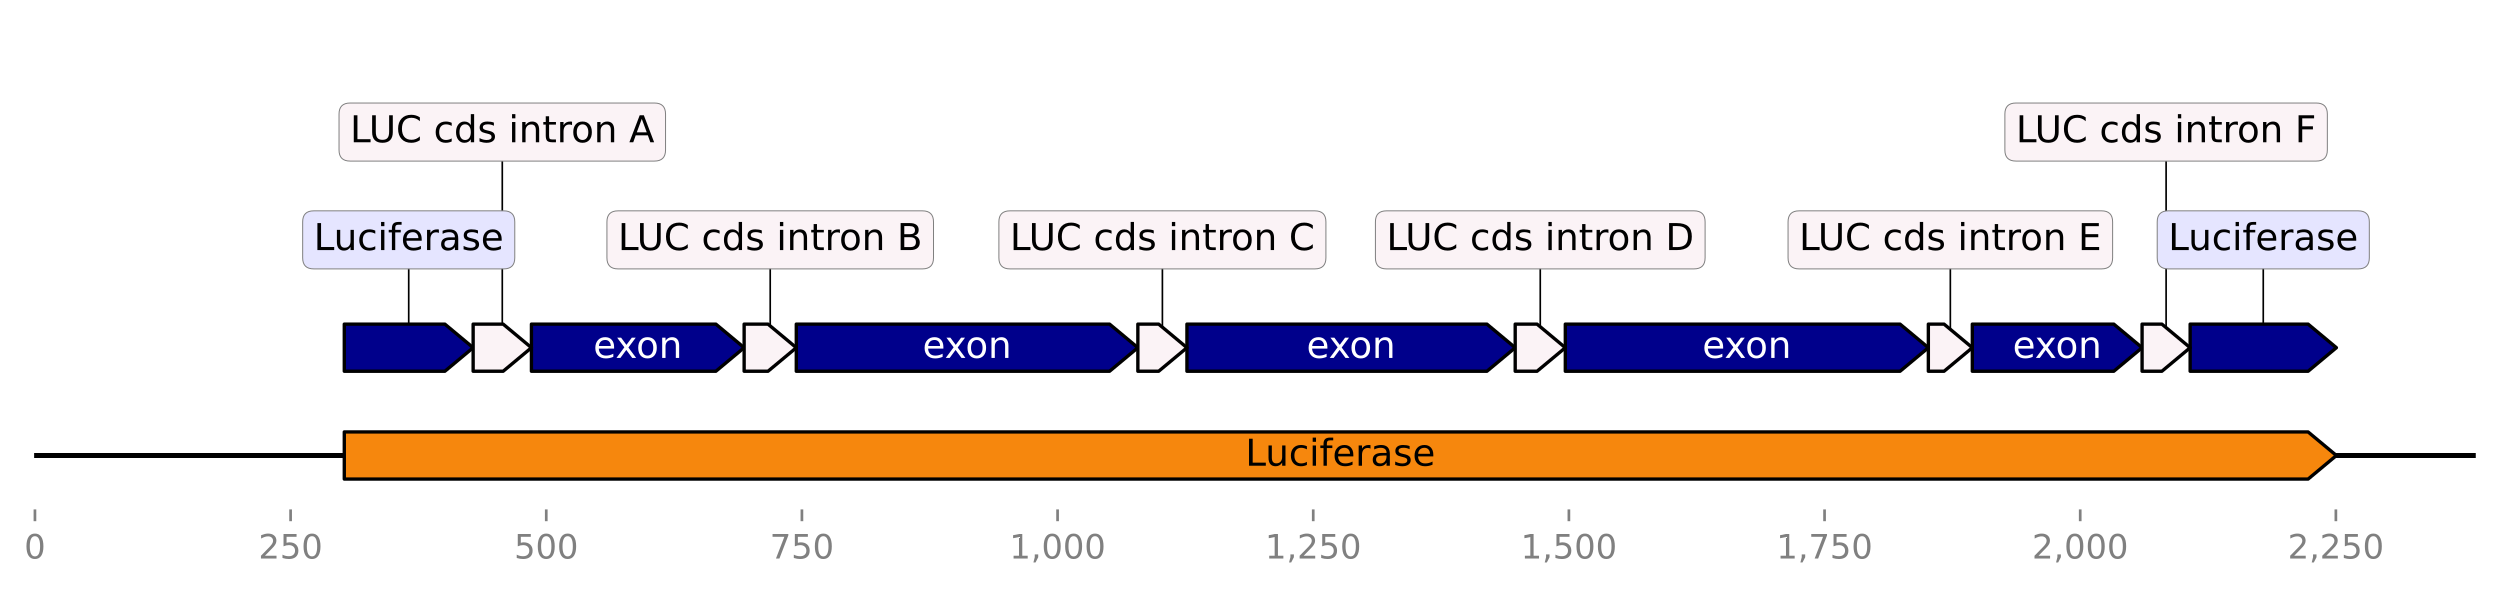 <?xml version="1.0" encoding="utf-8" standalone="no"?>
<!DOCTYPE svg PUBLIC "-//W3C//DTD SVG 1.1//EN"
  "http://www.w3.org/Graphics/SVG/1.1/DTD/svg11.dtd">
<!-- Created with matplotlib (https://matplotlib.org/) -->
<svg height="175.222pt" version="1.1" viewBox="0 0 742.738 175.222" width="742.738pt" xmlns="http://www.w3.org/2000/svg" xmlns:xlink="http://www.w3.org/1999/xlink">
 <defs>
  <style type="text/css">*{stroke-linecap:butt;stroke-linejoin:round;}</style>
 </defs>
 <g id="figure_1">
  <g id="patch_1">
   <path d="M 0 175.222 
L 742.738 175.222 
L 742.738 0 
L 0 0 
z
" style="fill:#ffffff;"/>
  </g>
  <g id="axes_1">
   <g id="line2d_1">
    <path clip-path="url(#pa94999e85d)" d="M 10.138 135.328 
L 735.538 135.328 
" style="fill:none;stroke:#000000;stroke-linecap:square;stroke-width:1.5;"/>
   </g>
   <g id="line2d_2">
    <path clip-path="url(#pa94999e85d)" d="M 672.404 71.264 
L 672.404 103.296 
" style="fill:none;stroke:#000000;stroke-linecap:square;stroke-width:0.5;"/>
   </g>
   <g id="line2d_3">
    <path clip-path="url(#pa94999e85d)" d="M 121.427 71.264 
L 121.427 103.296 
" style="fill:none;stroke:#000000;stroke-linecap:square;stroke-width:0.5;"/>
   </g>
   <g id="line2d_4">
    <path clip-path="url(#pa94999e85d)" d="M 149.227 39.232 
L 149.227 103.296 
" style="fill:none;stroke:#000000;stroke-linecap:square;stroke-width:0.5;"/>
   </g>
   <g id="line2d_5">
    <path clip-path="url(#pa94999e85d)" d="M 228.828 71.264 
L 228.828 103.296 
" style="fill:none;stroke:#000000;stroke-linecap:square;stroke-width:0.5;"/>
   </g>
   <g id="line2d_6">
    <path clip-path="url(#pa94999e85d)" d="M 457.604 71.264 
L 457.604 103.296 
" style="fill:none;stroke:#000000;stroke-linecap:square;stroke-width:0.5;"/>
   </g>
   <g id="line2d_7">
    <path clip-path="url(#pa94999e85d)" d="M 345.343 71.264 
L 345.343 103.296 
" style="fill:none;stroke:#000000;stroke-linecap:square;stroke-width:0.5;"/>
   </g>
   <g id="line2d_8">
    <path clip-path="url(#pa94999e85d)" d="M 643.542 39.232 
L 643.542 103.296 
" style="fill:none;stroke:#000000;stroke-linecap:square;stroke-width:0.5;"/>
   </g>
   <g id="line2d_9">
    <path clip-path="url(#pa94999e85d)" d="M 579.436 71.264 
L 579.436 103.296 
" style="fill:none;stroke:#000000;stroke-linecap:square;stroke-width:0.5;"/>
   </g>
   <g id="patch_2">
    <path clip-path="url(#pa94999e85d)" d="M 102.287 128.328 
Q 394.006 128.328 685.724 128.328 
L 685.724 128.328 
Q 689.926 131.828 694.128 135.328 
Q 689.926 138.828 685.724 142.328 
L 685.724 142.328 
Q 394.006 142.328 102.287 142.328 
L 102.287 128.328 
z
" style="fill:#f6870d;stroke:#000000;stroke-linecap:round;"/>
   </g>
   <g id="patch_3">
    <path clip-path="url(#pa94999e85d)" d="M 465.047 96.296 
Q 514.774 96.296 564.5 96.296 
L 564.5 96.296 
Q 568.702 99.796 572.903 103.296 
Q 568.702 106.796 564.5 110.296 
L 564.5 110.296 
Q 514.774 110.296 465.047 110.296 
L 465.047 96.296 
z
" style="fill:#00008b;stroke:#000000;stroke-linecap:round;"/>
   </g>
   <g id="patch_4">
    <path clip-path="url(#pa94999e85d)" d="M 236.575 96.296 
Q 283.112 96.296 329.649 96.296 
L 329.649 96.296 
Q 333.85 99.796 338.051 103.296 
Q 333.85 106.796 329.649 110.296 
L 329.649 110.296 
Q 283.112 110.296 236.575 110.296 
L 236.575 96.296 
z
" style="fill:#00008b;stroke:#000000;stroke-linecap:round;"/>
   </g>
   <g id="patch_5">
    <path clip-path="url(#pa94999e85d)" d="M 352.634 96.296 
Q 397.196 96.296 441.758 96.296 
L 441.758 96.296 
Q 445.959 99.796 450.16 103.296 
Q 445.959 106.796 441.758 110.296 
L 441.758 110.296 
Q 397.196 110.296 352.634 110.296 
L 352.634 96.296 
z
" style="fill:#00008b;stroke:#000000;stroke-linecap:round;"/>
   </g>
   <g id="patch_6">
    <path clip-path="url(#pa94999e85d)" d="M 157.886 96.296 
Q 185.285 96.296 212.683 96.296 
L 212.683 96.296 
Q 216.882 99.796 221.08 103.296 
Q 216.882 106.796 212.683 110.296 
L 212.683 110.296 
Q 185.285 110.296 157.886 110.296 
L 157.886 96.296 
z
" style="fill:#00008b;stroke:#000000;stroke-linecap:round;"/>
   </g>
   <g id="patch_7">
    <path clip-path="url(#pa94999e85d)" d="M 585.968 96.296 
Q 606.985 96.296 628.001 96.296 
L 628.001 96.296 
Q 632.202 99.796 636.402 103.296 
Q 632.202 106.796 628.001 110.296 
L 628.001 110.296 
Q 606.985 110.296 585.968 110.296 
L 585.968 96.296 
z
" style="fill:#00008b;stroke:#000000;stroke-linecap:round;"/>
   </g>
   <g id="patch_8">
    <path clip-path="url(#pa94999e85d)" d="M 650.681 96.296 
Q 668.205 96.296 685.729 96.296 
L 685.729 96.296 
Q 689.929 99.796 694.128 103.296 
Q 689.929 106.796 685.729 110.296 
L 685.729 110.296 
Q 668.205 110.296 650.681 110.296 
L 650.681 96.296 
z
" style="fill:#00008b;stroke:#000000;stroke-linecap:round;"/>
   </g>
   <g id="patch_9">
    <path clip-path="url(#pa94999e85d)" d="M 102.287 96.296 
Q 117.229 96.296 132.171 96.296 
L 132.171 96.296 
Q 136.369 99.796 140.568 103.296 
Q 136.369 106.796 132.171 110.296 
L 132.171 110.296 
Q 117.229 110.296 102.287 110.296 
L 102.287 96.296 
z
" style="fill:#00008b;stroke:#000000;stroke-linecap:round;"/>
   </g>
   <g id="patch_10">
    <path clip-path="url(#pa94999e85d)" d="M 140.568 96.296 
Q 145.026 96.296 149.485 96.296 
L 149.485 96.296 
Q 153.685 99.796 157.886 103.296 
Q 153.685 106.796 149.485 110.296 
L 149.485 110.296 
Q 145.026 110.296 140.568 110.296 
L 140.568 96.296 
z
" style="fill:#fbf3f6;stroke:#000000;stroke-linecap:round;"/>
   </g>
   <g id="patch_11">
    <path clip-path="url(#pa94999e85d)" d="M 221.08 96.296 
Q 224.627 96.296 228.173 96.296 
L 228.173 96.296 
Q 232.374 99.796 236.575 103.296 
Q 232.374 106.796 228.173 110.296 
L 228.173 110.296 
Q 224.627 110.296 221.08 110.296 
L 221.08 96.296 
z
" style="fill:#fbf3f6;stroke:#000000;stroke-linecap:round;"/>
   </g>
   <g id="patch_12">
    <path clip-path="url(#pa94999e85d)" d="M 450.16 96.296 
Q 453.404 96.296 456.648 96.296 
L 456.648 96.296 
Q 460.848 99.796 465.047 103.296 
Q 460.848 106.796 456.648 110.296 
L 456.648 110.296 
Q 453.404 110.296 450.16 110.296 
L 450.16 96.296 
z
" style="fill:#fbf3f6;stroke:#000000;stroke-linecap:round;"/>
   </g>
   <g id="patch_13">
    <path clip-path="url(#pa94999e85d)" d="M 338.051 96.296 
Q 341.143 96.296 344.235 96.296 
L 344.235 96.296 
Q 348.435 99.796 352.634 103.296 
Q 348.435 106.796 344.235 110.296 
L 344.235 110.296 
Q 341.143 110.296 338.051 110.296 
L 338.051 96.296 
z
" style="fill:#fbf3f6;stroke:#000000;stroke-linecap:round;"/>
   </g>
   <g id="patch_14">
    <path clip-path="url(#pa94999e85d)" d="M 636.402 96.296 
Q 639.342 96.296 642.283 96.296 
L 642.283 96.296 
Q 646.482 99.796 650.681 103.296 
Q 646.482 106.796 642.283 110.296 
L 642.283 110.296 
Q 639.342 110.296 636.402 110.296 
L 636.402 96.296 
z
" style="fill:#fbf3f6;stroke:#000000;stroke-linecap:round;"/>
   </g>
   <g id="patch_15">
    <path clip-path="url(#pa94999e85d)" d="M 572.903 96.296 
Q 575.237 96.296 577.57 96.296 
L 577.57 96.296 
Q 581.769 99.796 585.968 103.296 
Q 581.769 106.796 577.57 110.296 
L 577.57 110.296 
Q 575.237 110.296 572.903 110.296 
L 572.903 96.296 
z
" style="fill:#fbf3f6;stroke:#000000;stroke-linecap:round;"/>
   </g>
   <g id="matplotlib.axis_1">
    <g id="xtick_1">
     <g id="line2d_10">
      <defs>
       <path d="M 0 0 
L 0 3.5 
" id="m4c8997ce7c" style="stroke:#808080;stroke-width:0.8;"/>
      </defs>
      <g>
       <use style="fill:#808080;stroke:#808080;stroke-width:0.8;" x="10.381" xlink:href="#m4c8997ce7c" y="151.344"/>
      </g>
     </g>
     <g id="text_1">
      <!-- 0 -->
      <g style="fill:#808080;" transform="translate(7.2 165.942)scale(0.1 -0.1)">
       <defs>
        <path d="M 31.781 66.406 
Q 24.172 66.406 20.328 58.906 
Q 16.5 51.422 16.5 36.375 
Q 16.5 21.391 20.328 13.891 
Q 24.172 6.391 31.781 6.391 
Q 39.453 6.391 43.281 13.891 
Q 47.125 21.391 47.125 36.375 
Q 47.125 51.422 43.281 58.906 
Q 39.453 66.406 31.781 66.406 
z
M 31.781 74.219 
Q 44.047 74.219 50.516 64.516 
Q 56.984 54.828 56.984 36.375 
Q 56.984 17.969 50.516 8.266 
Q 44.047 -1.422 31.781 -1.422 
Q 19.531 -1.422 13.062 8.266 
Q 6.594 17.969 6.594 36.375 
Q 6.594 54.828 13.062 64.516 
Q 19.531 74.219 31.781 74.219 
z
" id="DejaVuSans-48"/>
       </defs>
       <use xlink:href="#DejaVuSans-48"/>
      </g>
     </g>
    </g>
    <g id="xtick_2">
     <g id="line2d_11">
      <g>
       <use style="fill:#808080;stroke:#808080;stroke-width:0.8;" x="86.336" xlink:href="#m4c8997ce7c" y="151.344"/>
      </g>
     </g>
     <g id="text_2">
      <!-- 250 -->
      <g style="fill:#808080;" transform="translate(76.792 165.942)scale(0.1 -0.1)">
       <defs>
        <path d="M 19.188 8.297 
L 53.609 8.297 
L 53.609 0 
L 7.328 0 
L 7.328 8.297 
Q 12.938 14.109 22.625 23.891 
Q 32.328 33.688 34.812 36.531 
Q 39.547 41.844 41.422 45.531 
Q 43.312 49.219 43.312 52.781 
Q 43.312 58.594 39.234 62.25 
Q 35.156 65.922 28.609 65.922 
Q 23.969 65.922 18.812 64.312 
Q 13.672 62.703 7.812 59.422 
L 7.812 69.391 
Q 13.766 71.781 18.938 73 
Q 24.125 74.219 28.422 74.219 
Q 39.75 74.219 46.484 68.547 
Q 53.219 62.891 53.219 53.422 
Q 53.219 48.922 51.531 44.891 
Q 49.859 40.875 45.406 35.406 
Q 44.188 33.984 37.641 27.219 
Q 31.109 20.453 19.188 8.297 
z
" id="DejaVuSans-50"/>
        <path d="M 10.797 72.906 
L 49.516 72.906 
L 49.516 64.594 
L 19.828 64.594 
L 19.828 46.734 
Q 21.969 47.469 24.109 47.828 
Q 26.266 48.188 28.422 48.188 
Q 40.625 48.188 47.75 41.5 
Q 54.891 34.812 54.891 23.391 
Q 54.891 11.625 47.562 5.094 
Q 40.234 -1.422 26.906 -1.422 
Q 22.312 -1.422 17.547 -0.641 
Q 12.797 0.141 7.719 1.703 
L 7.719 11.625 
Q 12.109 9.234 16.797 8.062 
Q 21.484 6.891 26.703 6.891 
Q 35.156 6.891 40.078 11.328 
Q 45.016 15.766 45.016 23.391 
Q 45.016 31 40.078 35.438 
Q 35.156 39.891 26.703 39.891 
Q 22.75 39.891 18.812 39.016 
Q 14.891 38.141 10.797 36.281 
z
" id="DejaVuSans-53"/>
       </defs>
       <use xlink:href="#DejaVuSans-50"/>
       <use x="63.623" xlink:href="#DejaVuSans-53"/>
       <use x="127.246" xlink:href="#DejaVuSans-48"/>
      </g>
     </g>
    </g>
    <g id="xtick_3">
     <g id="line2d_12">
      <g>
       <use style="fill:#808080;stroke:#808080;stroke-width:0.8;" x="162.291" xlink:href="#m4c8997ce7c" y="151.344"/>
      </g>
     </g>
     <g id="text_3">
      <!-- 500 -->
      <g style="fill:#808080;" transform="translate(152.747 165.942)scale(0.1 -0.1)">
       <use xlink:href="#DejaVuSans-53"/>
       <use x="63.623" xlink:href="#DejaVuSans-48"/>
       <use x="127.246" xlink:href="#DejaVuSans-48"/>
      </g>
     </g>
    </g>
    <g id="xtick_4">
     <g id="line2d_13">
      <g>
       <use style="fill:#808080;stroke:#808080;stroke-width:0.8;" x="238.246" xlink:href="#m4c8997ce7c" y="151.344"/>
      </g>
     </g>
     <g id="text_4">
      <!-- 750 -->
      <g style="fill:#808080;" transform="translate(228.702 165.942)scale(0.1 -0.1)">
       <defs>
        <path d="M 8.203 72.906 
L 55.078 72.906 
L 55.078 68.703 
L 28.609 0 
L 18.312 0 
L 43.219 64.594 
L 8.203 64.594 
z
" id="DejaVuSans-55"/>
       </defs>
       <use xlink:href="#DejaVuSans-55"/>
       <use x="63.623" xlink:href="#DejaVuSans-53"/>
       <use x="127.246" xlink:href="#DejaVuSans-48"/>
      </g>
     </g>
    </g>
    <g id="xtick_5">
     <g id="line2d_14">
      <g>
       <use style="fill:#808080;stroke:#808080;stroke-width:0.8;" x="314.201" xlink:href="#m4c8997ce7c" y="151.344"/>
      </g>
     </g>
     <g id="text_5">
      <!-- 1,000 -->
      <g style="fill:#808080;" transform="translate(299.887 165.942)scale(0.1 -0.1)">
       <defs>
        <path d="M 12.406 8.297 
L 28.516 8.297 
L 28.516 63.922 
L 10.984 60.406 
L 10.984 69.391 
L 28.422 72.906 
L 38.281 72.906 
L 38.281 8.297 
L 54.391 8.297 
L 54.391 0 
L 12.406 0 
z
" id="DejaVuSans-49"/>
        <path d="M 11.719 12.406 
L 22.016 12.406 
L 22.016 4 
L 14.016 -11.625 
L 7.719 -11.625 
L 11.719 4 
z
" id="DejaVuSans-44"/>
       </defs>
       <use xlink:href="#DejaVuSans-49"/>
       <use x="63.623" xlink:href="#DejaVuSans-44"/>
       <use x="95.41" xlink:href="#DejaVuSans-48"/>
       <use x="159.033" xlink:href="#DejaVuSans-48"/>
       <use x="222.656" xlink:href="#DejaVuSans-48"/>
      </g>
     </g>
    </g>
    <g id="xtick_6">
     <g id="line2d_15">
      <g>
       <use style="fill:#808080;stroke:#808080;stroke-width:0.8;" x="390.156" xlink:href="#m4c8997ce7c" y="151.344"/>
      </g>
     </g>
     <g id="text_6">
      <!-- 1,250 -->
      <g style="fill:#808080;" transform="translate(375.842 165.942)scale(0.1 -0.1)">
       <use xlink:href="#DejaVuSans-49"/>
       <use x="63.623" xlink:href="#DejaVuSans-44"/>
       <use x="95.41" xlink:href="#DejaVuSans-50"/>
       <use x="159.033" xlink:href="#DejaVuSans-53"/>
       <use x="222.656" xlink:href="#DejaVuSans-48"/>
      </g>
     </g>
    </g>
    <g id="xtick_7">
     <g id="line2d_16">
      <g>
       <use style="fill:#808080;stroke:#808080;stroke-width:0.8;" x="466.111" xlink:href="#m4c8997ce7c" y="151.344"/>
      </g>
     </g>
     <g id="text_7">
      <!-- 1,500 -->
      <g style="fill:#808080;" transform="translate(451.797 165.942)scale(0.1 -0.1)">
       <use xlink:href="#DejaVuSans-49"/>
       <use x="63.623" xlink:href="#DejaVuSans-44"/>
       <use x="95.41" xlink:href="#DejaVuSans-53"/>
       <use x="159.033" xlink:href="#DejaVuSans-48"/>
       <use x="222.656" xlink:href="#DejaVuSans-48"/>
      </g>
     </g>
    </g>
    <g id="xtick_8">
     <g id="line2d_17">
      <g>
       <use style="fill:#808080;stroke:#808080;stroke-width:0.8;" x="542.066" xlink:href="#m4c8997ce7c" y="151.344"/>
      </g>
     </g>
     <g id="text_8">
      <!-- 1,750 -->
      <g style="fill:#808080;" transform="translate(527.752 165.942)scale(0.1 -0.1)">
       <use xlink:href="#DejaVuSans-49"/>
       <use x="63.623" xlink:href="#DejaVuSans-44"/>
       <use x="95.41" xlink:href="#DejaVuSans-55"/>
       <use x="159.033" xlink:href="#DejaVuSans-53"/>
       <use x="222.656" xlink:href="#DejaVuSans-48"/>
      </g>
     </g>
    </g>
    <g id="xtick_9">
     <g id="line2d_18">
      <g>
       <use style="fill:#808080;stroke:#808080;stroke-width:0.8;" x="618.021" xlink:href="#m4c8997ce7c" y="151.344"/>
      </g>
     </g>
     <g id="text_9">
      <!-- 2,000 -->
      <g style="fill:#808080;" transform="translate(603.707 165.942)scale(0.1 -0.1)">
       <use xlink:href="#DejaVuSans-50"/>
       <use x="63.623" xlink:href="#DejaVuSans-44"/>
       <use x="95.41" xlink:href="#DejaVuSans-48"/>
       <use x="159.033" xlink:href="#DejaVuSans-48"/>
       <use x="222.656" xlink:href="#DejaVuSans-48"/>
      </g>
     </g>
    </g>
    <g id="xtick_10">
     <g id="line2d_19">
      <g>
       <use style="fill:#808080;stroke:#808080;stroke-width:0.8;" x="693.976" xlink:href="#m4c8997ce7c" y="151.344"/>
      </g>
     </g>
     <g id="text_10">
      <!-- 2,250 -->
      <g style="fill:#808080;" transform="translate(679.662 165.942)scale(0.1 -0.1)">
       <use xlink:href="#DejaVuSans-50"/>
       <use x="63.623" xlink:href="#DejaVuSans-44"/>
       <use x="95.41" xlink:href="#DejaVuSans-50"/>
       <use x="159.033" xlink:href="#DejaVuSans-53"/>
       <use x="222.656" xlink:href="#DejaVuSans-48"/>
      </g>
     </g>
    </g>
   </g>
   <g id="text_11">
    <!-- Luciferase -->
    <g transform="translate(370 138.363)scale(0.11 -0.11)">
     <defs>
      <path d="M 9.812 72.906 
L 19.672 72.906 
L 19.672 8.297 
L 55.172 8.297 
L 55.172 0 
L 9.812 0 
z
" id="DejaVuSans-76"/>
      <path d="M 8.5 21.578 
L 8.5 54.688 
L 17.484 54.688 
L 17.484 21.922 
Q 17.484 14.156 20.5 10.266 
Q 23.531 6.391 29.594 6.391 
Q 36.859 6.391 41.078 11.031 
Q 45.312 15.672 45.312 23.688 
L 45.312 54.688 
L 54.297 54.688 
L 54.297 0 
L 45.312 0 
L 45.312 8.406 
Q 42.047 3.422 37.719 1 
Q 33.406 -1.422 27.688 -1.422 
Q 18.266 -1.422 13.375 4.438 
Q 8.5 10.297 8.5 21.578 
z
M 31.109 56 
z
" id="DejaVuSans-117"/>
      <path d="M 48.781 52.594 
L 48.781 44.188 
Q 44.969 46.297 41.141 47.344 
Q 37.312 48.391 33.406 48.391 
Q 24.656 48.391 19.812 42.844 
Q 14.984 37.312 14.984 27.297 
Q 14.984 17.281 19.812 11.734 
Q 24.656 6.203 33.406 6.203 
Q 37.312 6.203 41.141 7.25 
Q 44.969 8.297 48.781 10.406 
L 48.781 2.094 
Q 45.016 0.344 40.984 -0.531 
Q 36.969 -1.422 32.422 -1.422 
Q 20.062 -1.422 12.781 6.344 
Q 5.516 14.109 5.516 27.297 
Q 5.516 40.672 12.859 48.328 
Q 20.219 56 33.016 56 
Q 37.156 56 41.109 55.141 
Q 45.062 54.297 48.781 52.594 
z
" id="DejaVuSans-99"/>
      <path d="M 9.422 54.688 
L 18.406 54.688 
L 18.406 0 
L 9.422 0 
z
M 9.422 75.984 
L 18.406 75.984 
L 18.406 64.594 
L 9.422 64.594 
z
" id="DejaVuSans-105"/>
      <path d="M 37.109 75.984 
L 37.109 68.5 
L 28.516 68.5 
Q 23.688 68.5 21.797 66.547 
Q 19.922 64.594 19.922 59.516 
L 19.922 54.688 
L 34.719 54.688 
L 34.719 47.703 
L 19.922 47.703 
L 19.922 0 
L 10.891 0 
L 10.891 47.703 
L 2.297 47.703 
L 2.297 54.688 
L 10.891 54.688 
L 10.891 58.5 
Q 10.891 67.625 15.141 71.797 
Q 19.391 75.984 28.609 75.984 
z
" id="DejaVuSans-102"/>
      <path d="M 56.203 29.594 
L 56.203 25.203 
L 14.891 25.203 
Q 15.484 15.922 20.484 11.062 
Q 25.484 6.203 34.422 6.203 
Q 39.594 6.203 44.453 7.469 
Q 49.312 8.734 54.109 11.281 
L 54.109 2.781 
Q 49.266 0.734 44.188 -0.344 
Q 39.109 -1.422 33.891 -1.422 
Q 20.797 -1.422 13.156 6.188 
Q 5.516 13.812 5.516 26.812 
Q 5.516 40.234 12.766 48.109 
Q 20.016 56 32.328 56 
Q 43.359 56 49.781 48.891 
Q 56.203 41.797 56.203 29.594 
z
M 47.219 32.234 
Q 47.125 39.594 43.094 43.984 
Q 39.062 48.391 32.422 48.391 
Q 24.906 48.391 20.391 44.141 
Q 15.875 39.891 15.188 32.172 
z
" id="DejaVuSans-101"/>
      <path d="M 41.109 46.297 
Q 39.594 47.172 37.812 47.578 
Q 36.031 48 33.891 48 
Q 26.266 48 22.188 43.047 
Q 18.109 38.094 18.109 28.812 
L 18.109 0 
L 9.078 0 
L 9.078 54.688 
L 18.109 54.688 
L 18.109 46.188 
Q 20.953 51.172 25.484 53.578 
Q 30.031 56 36.531 56 
Q 37.453 56 38.578 55.875 
Q 39.703 55.766 41.062 55.516 
z
" id="DejaVuSans-114"/>
      <path d="M 34.281 27.484 
Q 23.391 27.484 19.188 25 
Q 14.984 22.516 14.984 16.5 
Q 14.984 11.719 18.141 8.906 
Q 21.297 6.109 26.703 6.109 
Q 34.188 6.109 38.703 11.406 
Q 43.219 16.703 43.219 25.484 
L 43.219 27.484 
z
M 52.203 31.203 
L 52.203 0 
L 43.219 0 
L 43.219 8.297 
Q 40.141 3.328 35.547 0.953 
Q 30.953 -1.422 24.312 -1.422 
Q 15.922 -1.422 10.953 3.297 
Q 6 8.016 6 15.922 
Q 6 25.141 12.172 29.828 
Q 18.359 34.516 30.609 34.516 
L 43.219 34.516 
L 43.219 35.406 
Q 43.219 41.609 39.141 45 
Q 35.062 48.391 27.688 48.391 
Q 23 48.391 18.547 47.266 
Q 14.109 46.141 10.016 43.891 
L 10.016 52.203 
Q 14.938 54.109 19.578 55.047 
Q 24.219 56 28.609 56 
Q 40.484 56 46.344 49.844 
Q 52.203 43.703 52.203 31.203 
z
" id="DejaVuSans-97"/>
      <path d="M 44.281 53.078 
L 44.281 44.578 
Q 40.484 46.531 36.375 47.5 
Q 32.281 48.484 27.875 48.484 
Q 21.188 48.484 17.844 46.438 
Q 14.5 44.391 14.5 40.281 
Q 14.5 37.156 16.891 35.375 
Q 19.281 33.594 26.516 31.984 
L 29.594 31.297 
Q 39.156 29.25 43.188 25.516 
Q 47.219 21.781 47.219 15.094 
Q 47.219 7.469 41.188 3.016 
Q 35.156 -1.422 24.609 -1.422 
Q 20.219 -1.422 15.453 -0.562 
Q 10.688 0.297 5.422 2 
L 5.422 11.281 
Q 10.406 8.688 15.234 7.391 
Q 20.062 6.109 24.812 6.109 
Q 31.156 6.109 34.562 8.281 
Q 37.984 10.453 37.984 14.406 
Q 37.984 18.062 35.516 20.016 
Q 33.062 21.969 24.703 23.781 
L 21.578 24.516 
Q 13.234 26.266 9.516 29.906 
Q 5.812 33.547 5.812 39.891 
Q 5.812 47.609 11.281 51.797 
Q 16.75 56 26.812 56 
Q 31.781 56 36.172 55.266 
Q 40.578 54.547 44.281 53.078 
z
" id="DejaVuSans-115"/>
     </defs>
     <use xlink:href="#DejaVuSans-76"/>
     <use x="53.963" xlink:href="#DejaVuSans-117"/>
     <use x="117.342" xlink:href="#DejaVuSans-99"/>
     <use x="172.322" xlink:href="#DejaVuSans-105"/>
     <use x="200.105" xlink:href="#DejaVuSans-102"/>
     <use x="235.311" xlink:href="#DejaVuSans-101"/>
     <use x="296.834" xlink:href="#DejaVuSans-114"/>
     <use x="337.947" xlink:href="#DejaVuSans-97"/>
     <use x="399.227" xlink:href="#DejaVuSans-115"/>
     <use x="451.326" xlink:href="#DejaVuSans-101"/>
    </g>
   </g>
   <g id="text_12">
    <!-- exon -->
    <g style="fill:#ffffff;" transform="translate(505.753 106.331)scale(0.11 -0.11)">
     <defs>
      <path d="M 54.891 54.688 
L 35.109 28.078 
L 55.906 0 
L 45.312 0 
L 29.391 21.484 
L 13.484 0 
L 2.875 0 
L 24.125 28.609 
L 4.688 54.688 
L 15.281 54.688 
L 29.781 35.203 
L 44.281 54.688 
z
" id="DejaVuSans-120"/>
      <path d="M 30.609 48.391 
Q 23.391 48.391 19.188 42.75 
Q 14.984 37.109 14.984 27.297 
Q 14.984 17.484 19.156 11.844 
Q 23.344 6.203 30.609 6.203 
Q 37.797 6.203 41.984 11.859 
Q 46.188 17.531 46.188 27.297 
Q 46.188 37.016 41.984 42.703 
Q 37.797 48.391 30.609 48.391 
z
M 30.609 56 
Q 42.328 56 49.016 48.375 
Q 55.719 40.766 55.719 27.297 
Q 55.719 13.875 49.016 6.219 
Q 42.328 -1.422 30.609 -1.422 
Q 18.844 -1.422 12.172 6.219 
Q 5.516 13.875 5.516 27.297 
Q 5.516 40.766 12.172 48.375 
Q 18.844 56 30.609 56 
z
" id="DejaVuSans-111"/>
      <path d="M 54.891 33.016 
L 54.891 0 
L 45.906 0 
L 45.906 32.719 
Q 45.906 40.484 42.875 44.328 
Q 39.844 48.188 33.797 48.188 
Q 26.516 48.188 22.312 43.547 
Q 18.109 38.922 18.109 30.906 
L 18.109 0 
L 9.078 0 
L 9.078 54.688 
L 18.109 54.688 
L 18.109 46.188 
Q 21.344 51.125 25.703 53.562 
Q 30.078 56 35.797 56 
Q 45.219 56 50.047 50.172 
Q 54.891 44.344 54.891 33.016 
z
" id="DejaVuSans-110"/>
     </defs>
     <use xlink:href="#DejaVuSans-101"/>
     <use x="59.773" xlink:href="#DejaVuSans-120"/>
     <use x="115.828" xlink:href="#DejaVuSans-111"/>
     <use x="177.01" xlink:href="#DejaVuSans-110"/>
    </g>
   </g>
   <g id="text_13">
    <!-- exon -->
    <g style="fill:#ffffff;" transform="translate(274.091 106.331)scale(0.11 -0.11)">
     <use xlink:href="#DejaVuSans-101"/>
     <use x="59.773" xlink:href="#DejaVuSans-120"/>
     <use x="115.828" xlink:href="#DejaVuSans-111"/>
     <use x="177.01" xlink:href="#DejaVuSans-110"/>
    </g>
   </g>
   <g id="text_14">
    <!-- exon -->
    <g style="fill:#ffffff;" transform="translate(388.175 106.331)scale(0.11 -0.11)">
     <use xlink:href="#DejaVuSans-101"/>
     <use x="59.773" xlink:href="#DejaVuSans-120"/>
     <use x="115.828" xlink:href="#DejaVuSans-111"/>
     <use x="177.01" xlink:href="#DejaVuSans-110"/>
    </g>
   </g>
   <g id="text_15">
    <!-- exon -->
    <g style="fill:#ffffff;" transform="translate(176.261 106.331)scale(0.11 -0.11)">
     <use xlink:href="#DejaVuSans-101"/>
     <use x="59.773" xlink:href="#DejaVuSans-120"/>
     <use x="115.828" xlink:href="#DejaVuSans-111"/>
     <use x="177.01" xlink:href="#DejaVuSans-110"/>
    </g>
   </g>
   <g id="text_16">
    <!-- exon -->
    <g style="fill:#ffffff;" transform="translate(597.962 106.331)scale(0.11 -0.11)">
     <use xlink:href="#DejaVuSans-101"/>
     <use x="59.773" xlink:href="#DejaVuSans-120"/>
     <use x="115.828" xlink:href="#DejaVuSans-111"/>
     <use x="177.01" xlink:href="#DejaVuSans-110"/>
    </g>
   </g>
   <g id="text_17">
    <g id="patch_16">
     <path d="M 644.197 79.887 
L 700.612 79.887 
Q 703.912 79.887 703.912 76.587 
L 703.912 65.941 
Q 703.912 62.641 700.612 62.641 
L 644.197 62.641 
Q 640.897 62.641 640.897 65.941 
L 640.897 76.587 
Q 640.897 79.887 644.197 79.887 
z
" style="fill:#e5e5ff;stroke:#808080;stroke-linejoin:miter;stroke-width:0.3;"/>
    </g>
    <!-- Luciferase -->
    <g transform="translate(644.197 74.299)scale(0.11 -0.11)">
     <use xlink:href="#DejaVuSans-76"/>
     <use x="53.963" xlink:href="#DejaVuSans-117"/>
     <use x="117.342" xlink:href="#DejaVuSans-99"/>
     <use x="172.322" xlink:href="#DejaVuSans-105"/>
     <use x="200.105" xlink:href="#DejaVuSans-102"/>
     <use x="235.311" xlink:href="#DejaVuSans-101"/>
     <use x="296.834" xlink:href="#DejaVuSans-114"/>
     <use x="337.947" xlink:href="#DejaVuSans-97"/>
     <use x="399.227" xlink:href="#DejaVuSans-115"/>
     <use x="451.326" xlink:href="#DejaVuSans-101"/>
    </g>
   </g>
   <g id="text_18">
    <g id="patch_17">
     <path d="M 93.22 79.887 
L 149.635 79.887 
Q 152.935 79.887 152.935 76.587 
L 152.935 65.941 
Q 152.935 62.641 149.635 62.641 
L 93.22 62.641 
Q 89.92 62.641 89.92 65.941 
L 89.92 76.587 
Q 89.92 79.887 93.22 79.887 
z
" style="fill:#e5e5ff;stroke:#808080;stroke-linejoin:miter;stroke-width:0.3;"/>
    </g>
    <!-- Luciferase -->
    <g transform="translate(93.22 74.299)scale(0.11 -0.11)">
     <use xlink:href="#DejaVuSans-76"/>
     <use x="53.963" xlink:href="#DejaVuSans-117"/>
     <use x="117.342" xlink:href="#DejaVuSans-99"/>
     <use x="172.322" xlink:href="#DejaVuSans-105"/>
     <use x="200.105" xlink:href="#DejaVuSans-102"/>
     <use x="235.311" xlink:href="#DejaVuSans-101"/>
     <use x="296.834" xlink:href="#DejaVuSans-114"/>
     <use x="337.947" xlink:href="#DejaVuSans-97"/>
     <use x="399.227" xlink:href="#DejaVuSans-115"/>
     <use x="451.326" xlink:href="#DejaVuSans-101"/>
    </g>
   </g>
   <g id="text_19">
    <g id="patch_18">
     <path d="M 104.026 47.855 
L 194.427 47.855 
Q 197.727 47.855 197.727 44.555 
L 197.727 33.909 
Q 197.727 30.609 194.427 30.609 
L 104.026 30.609 
Q 100.726 30.609 100.726 33.909 
L 100.726 44.555 
Q 100.726 47.855 104.026 47.855 
z
" style="fill:#fbf3f6;stroke:#808080;stroke-linejoin:miter;stroke-width:0.3;"/>
    </g>
    <!-- LUC cds intron A -->
    <g transform="translate(104.026 42.267)scale(0.11 -0.11)">
     <defs>
      <path d="M 8.688 72.906 
L 18.609 72.906 
L 18.609 28.609 
Q 18.609 16.891 22.844 11.734 
Q 27.094 6.594 36.625 6.594 
Q 46.094 6.594 50.344 11.734 
Q 54.594 16.891 54.594 28.609 
L 54.594 72.906 
L 64.5 72.906 
L 64.5 27.391 
Q 64.5 13.141 57.438 5.859 
Q 50.391 -1.422 36.625 -1.422 
Q 22.797 -1.422 15.734 5.859 
Q 8.688 13.141 8.688 27.391 
z
" id="DejaVuSans-85"/>
      <path d="M 64.406 67.281 
L 64.406 56.891 
Q 59.422 61.531 53.781 63.812 
Q 48.141 66.109 41.797 66.109 
Q 29.297 66.109 22.656 58.469 
Q 16.016 50.828 16.016 36.375 
Q 16.016 21.969 22.656 14.328 
Q 29.297 6.688 41.797 6.688 
Q 48.141 6.688 53.781 8.984 
Q 59.422 11.281 64.406 15.922 
L 64.406 5.609 
Q 59.234 2.094 53.438 0.328 
Q 47.656 -1.422 41.219 -1.422 
Q 24.656 -1.422 15.125 8.703 
Q 5.609 18.844 5.609 36.375 
Q 5.609 53.953 15.125 64.078 
Q 24.656 74.219 41.219 74.219 
Q 47.75 74.219 53.531 72.484 
Q 59.328 70.75 64.406 67.281 
z
" id="DejaVuSans-67"/>
      <path id="DejaVuSans-32"/>
      <path d="M 45.406 46.391 
L 45.406 75.984 
L 54.391 75.984 
L 54.391 0 
L 45.406 0 
L 45.406 8.203 
Q 42.578 3.328 38.25 0.953 
Q 33.938 -1.422 27.875 -1.422 
Q 17.969 -1.422 11.734 6.484 
Q 5.516 14.406 5.516 27.297 
Q 5.516 40.188 11.734 48.094 
Q 17.969 56 27.875 56 
Q 33.938 56 38.25 53.625 
Q 42.578 51.266 45.406 46.391 
z
M 14.797 27.297 
Q 14.797 17.391 18.875 11.75 
Q 22.953 6.109 30.078 6.109 
Q 37.203 6.109 41.297 11.75 
Q 45.406 17.391 45.406 27.297 
Q 45.406 37.203 41.297 42.844 
Q 37.203 48.484 30.078 48.484 
Q 22.953 48.484 18.875 42.844 
Q 14.797 37.203 14.797 27.297 
z
" id="DejaVuSans-100"/>
      <path d="M 18.312 70.219 
L 18.312 54.688 
L 36.812 54.688 
L 36.812 47.703 
L 18.312 47.703 
L 18.312 18.016 
Q 18.312 11.328 20.141 9.422 
Q 21.969 7.516 27.594 7.516 
L 36.812 7.516 
L 36.812 0 
L 27.594 0 
Q 17.188 0 13.234 3.875 
Q 9.281 7.766 9.281 18.016 
L 9.281 47.703 
L 2.688 47.703 
L 2.688 54.688 
L 9.281 54.688 
L 9.281 70.219 
z
" id="DejaVuSans-116"/>
      <path d="M 34.188 63.188 
L 20.797 26.906 
L 47.609 26.906 
z
M 28.609 72.906 
L 39.797 72.906 
L 67.578 0 
L 57.328 0 
L 50.688 18.703 
L 17.828 18.703 
L 11.188 0 
L 0.781 0 
z
" id="DejaVuSans-65"/>
     </defs>
     <use xlink:href="#DejaVuSans-76"/>
     <use x="50.713" xlink:href="#DejaVuSans-85"/>
     <use x="123.906" xlink:href="#DejaVuSans-67"/>
     <use x="193.73" xlink:href="#DejaVuSans-32"/>
     <use x="225.518" xlink:href="#DejaVuSans-99"/>
     <use x="280.498" xlink:href="#DejaVuSans-100"/>
     <use x="343.975" xlink:href="#DejaVuSans-115"/>
     <use x="396.074" xlink:href="#DejaVuSans-32"/>
     <use x="427.861" xlink:href="#DejaVuSans-105"/>
     <use x="455.645" xlink:href="#DejaVuSans-110"/>
     <use x="519.023" xlink:href="#DejaVuSans-116"/>
     <use x="558.232" xlink:href="#DejaVuSans-114"/>
     <use x="597.096" xlink:href="#DejaVuSans-111"/>
     <use x="658.277" xlink:href="#DejaVuSans-110"/>
     <use x="721.656" xlink:href="#DejaVuSans-32"/>
     <use x="753.443" xlink:href="#DejaVuSans-65"/>
    </g>
   </g>
   <g id="text_20">
    <g id="patch_19">
     <path d="M 183.616 79.887 
L 274.039 79.887 
Q 277.339 79.887 277.339 76.587 
L 277.339 65.941 
Q 277.339 62.641 274.039 62.641 
L 183.616 62.641 
Q 180.316 62.641 180.316 65.941 
L 180.316 76.587 
Q 180.316 79.887 183.616 79.887 
z
" style="fill:#fbf3f6;stroke:#808080;stroke-linejoin:miter;stroke-width:0.3;"/>
    </g>
    <!-- LUC cds intron B -->
    <g transform="translate(183.616 74.299)scale(0.11 -0.11)">
     <defs>
      <path d="M 19.672 34.812 
L 19.672 8.109 
L 35.5 8.109 
Q 43.453 8.109 47.281 11.406 
Q 51.125 14.703 51.125 21.484 
Q 51.125 28.328 47.281 31.562 
Q 43.453 34.812 35.5 34.812 
z
M 19.672 64.797 
L 19.672 42.828 
L 34.281 42.828 
Q 41.5 42.828 45.031 45.531 
Q 48.578 48.25 48.578 53.812 
Q 48.578 59.328 45.031 62.062 
Q 41.5 64.797 34.281 64.797 
z
M 9.812 72.906 
L 35.016 72.906 
Q 46.297 72.906 52.391 68.219 
Q 58.5 63.531 58.5 54.891 
Q 58.5 48.188 55.375 44.234 
Q 52.25 40.281 46.188 39.312 
Q 53.469 37.75 57.5 32.781 
Q 61.531 27.828 61.531 20.406 
Q 61.531 10.641 54.891 5.312 
Q 48.25 0 35.984 0 
L 9.812 0 
z
" id="DejaVuSans-66"/>
     </defs>
     <use xlink:href="#DejaVuSans-76"/>
     <use x="50.713" xlink:href="#DejaVuSans-85"/>
     <use x="123.906" xlink:href="#DejaVuSans-67"/>
     <use x="193.73" xlink:href="#DejaVuSans-32"/>
     <use x="225.518" xlink:href="#DejaVuSans-99"/>
     <use x="280.498" xlink:href="#DejaVuSans-100"/>
     <use x="343.975" xlink:href="#DejaVuSans-115"/>
     <use x="396.074" xlink:href="#DejaVuSans-32"/>
     <use x="427.861" xlink:href="#DejaVuSans-105"/>
     <use x="455.645" xlink:href="#DejaVuSans-110"/>
     <use x="519.023" xlink:href="#DejaVuSans-116"/>
     <use x="558.232" xlink:href="#DejaVuSans-114"/>
     <use x="597.096" xlink:href="#DejaVuSans-111"/>
     <use x="658.277" xlink:href="#DejaVuSans-110"/>
     <use x="721.656" xlink:href="#DejaVuSans-32"/>
     <use x="753.443" xlink:href="#DejaVuSans-66"/>
    </g>
   </g>
   <g id="text_21">
    <g id="patch_20">
     <path d="M 411.931 79.887 
L 503.277 79.887 
Q 506.577 79.887 506.577 76.587 
L 506.577 65.941 
Q 506.577 62.641 503.277 62.641 
L 411.931 62.641 
Q 408.631 62.641 408.631 65.941 
L 408.631 76.587 
Q 408.631 79.887 411.931 79.887 
z
" style="fill:#fbf3f6;stroke:#808080;stroke-linejoin:miter;stroke-width:0.3;"/>
    </g>
    <!-- LUC cds intron D -->
    <g transform="translate(411.931 74.299)scale(0.11 -0.11)">
     <defs>
      <path d="M 19.672 64.797 
L 19.672 8.109 
L 31.594 8.109 
Q 46.688 8.109 53.688 14.938 
Q 60.688 21.781 60.688 36.531 
Q 60.688 51.172 53.688 57.984 
Q 46.688 64.797 31.594 64.797 
z
M 9.812 72.906 
L 30.078 72.906 
Q 51.266 72.906 61.172 64.094 
Q 71.094 55.281 71.094 36.531 
Q 71.094 17.672 61.125 8.828 
Q 51.172 0 30.078 0 
L 9.812 0 
z
" id="DejaVuSans-68"/>
     </defs>
     <use xlink:href="#DejaVuSans-76"/>
     <use x="50.713" xlink:href="#DejaVuSans-85"/>
     <use x="123.906" xlink:href="#DejaVuSans-67"/>
     <use x="193.73" xlink:href="#DejaVuSans-32"/>
     <use x="225.518" xlink:href="#DejaVuSans-99"/>
     <use x="280.498" xlink:href="#DejaVuSans-100"/>
     <use x="343.975" xlink:href="#DejaVuSans-115"/>
     <use x="396.074" xlink:href="#DejaVuSans-32"/>
     <use x="427.861" xlink:href="#DejaVuSans-105"/>
     <use x="455.645" xlink:href="#DejaVuSans-110"/>
     <use x="519.023" xlink:href="#DejaVuSans-116"/>
     <use x="558.232" xlink:href="#DejaVuSans-114"/>
     <use x="597.096" xlink:href="#DejaVuSans-111"/>
     <use x="658.277" xlink:href="#DejaVuSans-110"/>
     <use x="721.656" xlink:href="#DejaVuSans-32"/>
     <use x="753.443" xlink:href="#DejaVuSans-68"/>
    </g>
   </g>
   <g id="text_22">
    <g id="patch_21">
     <path d="M 300.064 79.887 
L 390.621 79.887 
Q 393.921 79.887 393.921 76.587 
L 393.921 65.941 
Q 393.921 62.641 390.621 62.641 
L 300.064 62.641 
Q 296.764 62.641 296.764 65.941 
L 296.764 76.587 
Q 296.764 79.887 300.064 79.887 
z
" style="fill:#fbf3f6;stroke:#808080;stroke-linejoin:miter;stroke-width:0.3;"/>
    </g>
    <!-- LUC cds intron C -->
    <g transform="translate(300.064 74.299)scale(0.11 -0.11)">
     <use xlink:href="#DejaVuSans-76"/>
     <use x="50.713" xlink:href="#DejaVuSans-85"/>
     <use x="123.906" xlink:href="#DejaVuSans-67"/>
     <use x="193.73" xlink:href="#DejaVuSans-32"/>
     <use x="225.518" xlink:href="#DejaVuSans-99"/>
     <use x="280.498" xlink:href="#DejaVuSans-100"/>
     <use x="343.975" xlink:href="#DejaVuSans-115"/>
     <use x="396.074" xlink:href="#DejaVuSans-32"/>
     <use x="427.861" xlink:href="#DejaVuSans-105"/>
     <use x="455.645" xlink:href="#DejaVuSans-110"/>
     <use x="519.023" xlink:href="#DejaVuSans-116"/>
     <use x="558.232" xlink:href="#DejaVuSans-114"/>
     <use x="597.096" xlink:href="#DejaVuSans-111"/>
     <use x="658.277" xlink:href="#DejaVuSans-110"/>
     <use x="721.656" xlink:href="#DejaVuSans-32"/>
     <use x="753.443" xlink:href="#DejaVuSans-67"/>
    </g>
   </g>
   <g id="text_23">
    <g id="patch_22">
     <path d="M 598.94 47.855 
L 688.143 47.855 
Q 691.443 47.855 691.443 44.555 
L 691.443 33.909 
Q 691.443 30.609 688.143 30.609 
L 598.94 30.609 
Q 595.64 30.609 595.64 33.909 
L 595.64 44.555 
Q 595.64 47.855 598.94 47.855 
z
" style="fill:#fbf3f6;stroke:#808080;stroke-linejoin:miter;stroke-width:0.3;"/>
    </g>
    <!-- LUC cds intron F -->
    <g transform="translate(598.94 42.267)scale(0.11 -0.11)">
     <defs>
      <path d="M 9.812 72.906 
L 51.703 72.906 
L 51.703 64.594 
L 19.672 64.594 
L 19.672 43.109 
L 48.578 43.109 
L 48.578 34.812 
L 19.672 34.812 
L 19.672 0 
L 9.812 0 
z
" id="DejaVuSans-70"/>
     </defs>
     <use xlink:href="#DejaVuSans-76"/>
     <use x="50.713" xlink:href="#DejaVuSans-85"/>
     <use x="123.906" xlink:href="#DejaVuSans-67"/>
     <use x="193.73" xlink:href="#DejaVuSans-32"/>
     <use x="225.518" xlink:href="#DejaVuSans-99"/>
     <use x="280.498" xlink:href="#DejaVuSans-100"/>
     <use x="343.975" xlink:href="#DejaVuSans-115"/>
     <use x="396.074" xlink:href="#DejaVuSans-32"/>
     <use x="427.861" xlink:href="#DejaVuSans-105"/>
     <use x="455.645" xlink:href="#DejaVuSans-110"/>
     <use x="519.023" xlink:href="#DejaVuSans-116"/>
     <use x="558.232" xlink:href="#DejaVuSans-114"/>
     <use x="597.096" xlink:href="#DejaVuSans-111"/>
     <use x="658.277" xlink:href="#DejaVuSans-110"/>
     <use x="721.656" xlink:href="#DejaVuSans-32"/>
     <use x="753.443" xlink:href="#DejaVuSans-70"/>
    </g>
   </g>
   <g id="text_24">
    <g id="patch_23">
     <path d="M 534.522 79.887 
L 624.349 79.887 
Q 627.649 79.887 627.649 76.587 
L 627.649 65.941 
Q 627.649 62.641 624.349 62.641 
L 534.522 62.641 
Q 531.222 62.641 531.222 65.941 
L 531.222 76.587 
Q 531.222 79.887 534.522 79.887 
z
" style="fill:#fbf3f6;stroke:#808080;stroke-linejoin:miter;stroke-width:0.3;"/>
    </g>
    <!-- LUC cds intron E -->
    <g transform="translate(534.522 74.299)scale(0.11 -0.11)">
     <defs>
      <path d="M 9.812 72.906 
L 55.906 72.906 
L 55.906 64.594 
L 19.672 64.594 
L 19.672 43.016 
L 54.391 43.016 
L 54.391 34.719 
L 19.672 34.719 
L 19.672 8.297 
L 56.781 8.297 
L 56.781 0 
L 9.812 0 
z
" id="DejaVuSans-69"/>
     </defs>
     <use xlink:href="#DejaVuSans-76"/>
     <use x="50.713" xlink:href="#DejaVuSans-85"/>
     <use x="123.906" xlink:href="#DejaVuSans-67"/>
     <use x="193.73" xlink:href="#DejaVuSans-32"/>
     <use x="225.518" xlink:href="#DejaVuSans-99"/>
     <use x="280.498" xlink:href="#DejaVuSans-100"/>
     <use x="343.975" xlink:href="#DejaVuSans-115"/>
     <use x="396.074" xlink:href="#DejaVuSans-32"/>
     <use x="427.861" xlink:href="#DejaVuSans-105"/>
     <use x="455.645" xlink:href="#DejaVuSans-110"/>
     <use x="519.023" xlink:href="#DejaVuSans-116"/>
     <use x="558.232" xlink:href="#DejaVuSans-114"/>
     <use x="597.096" xlink:href="#DejaVuSans-111"/>
     <use x="658.277" xlink:href="#DejaVuSans-110"/>
     <use x="721.656" xlink:href="#DejaVuSans-32"/>
     <use x="753.443" xlink:href="#DejaVuSans-69"/>
    </g>
   </g>
   <g id="legend_1"/>
  </g>
 </g>
 <defs>
  <clipPath id="pa94999e85d">
   <rect height="144.144" width="725.4" x="10.138" y="7.2"/>
  </clipPath>
 </defs>
</svg>
